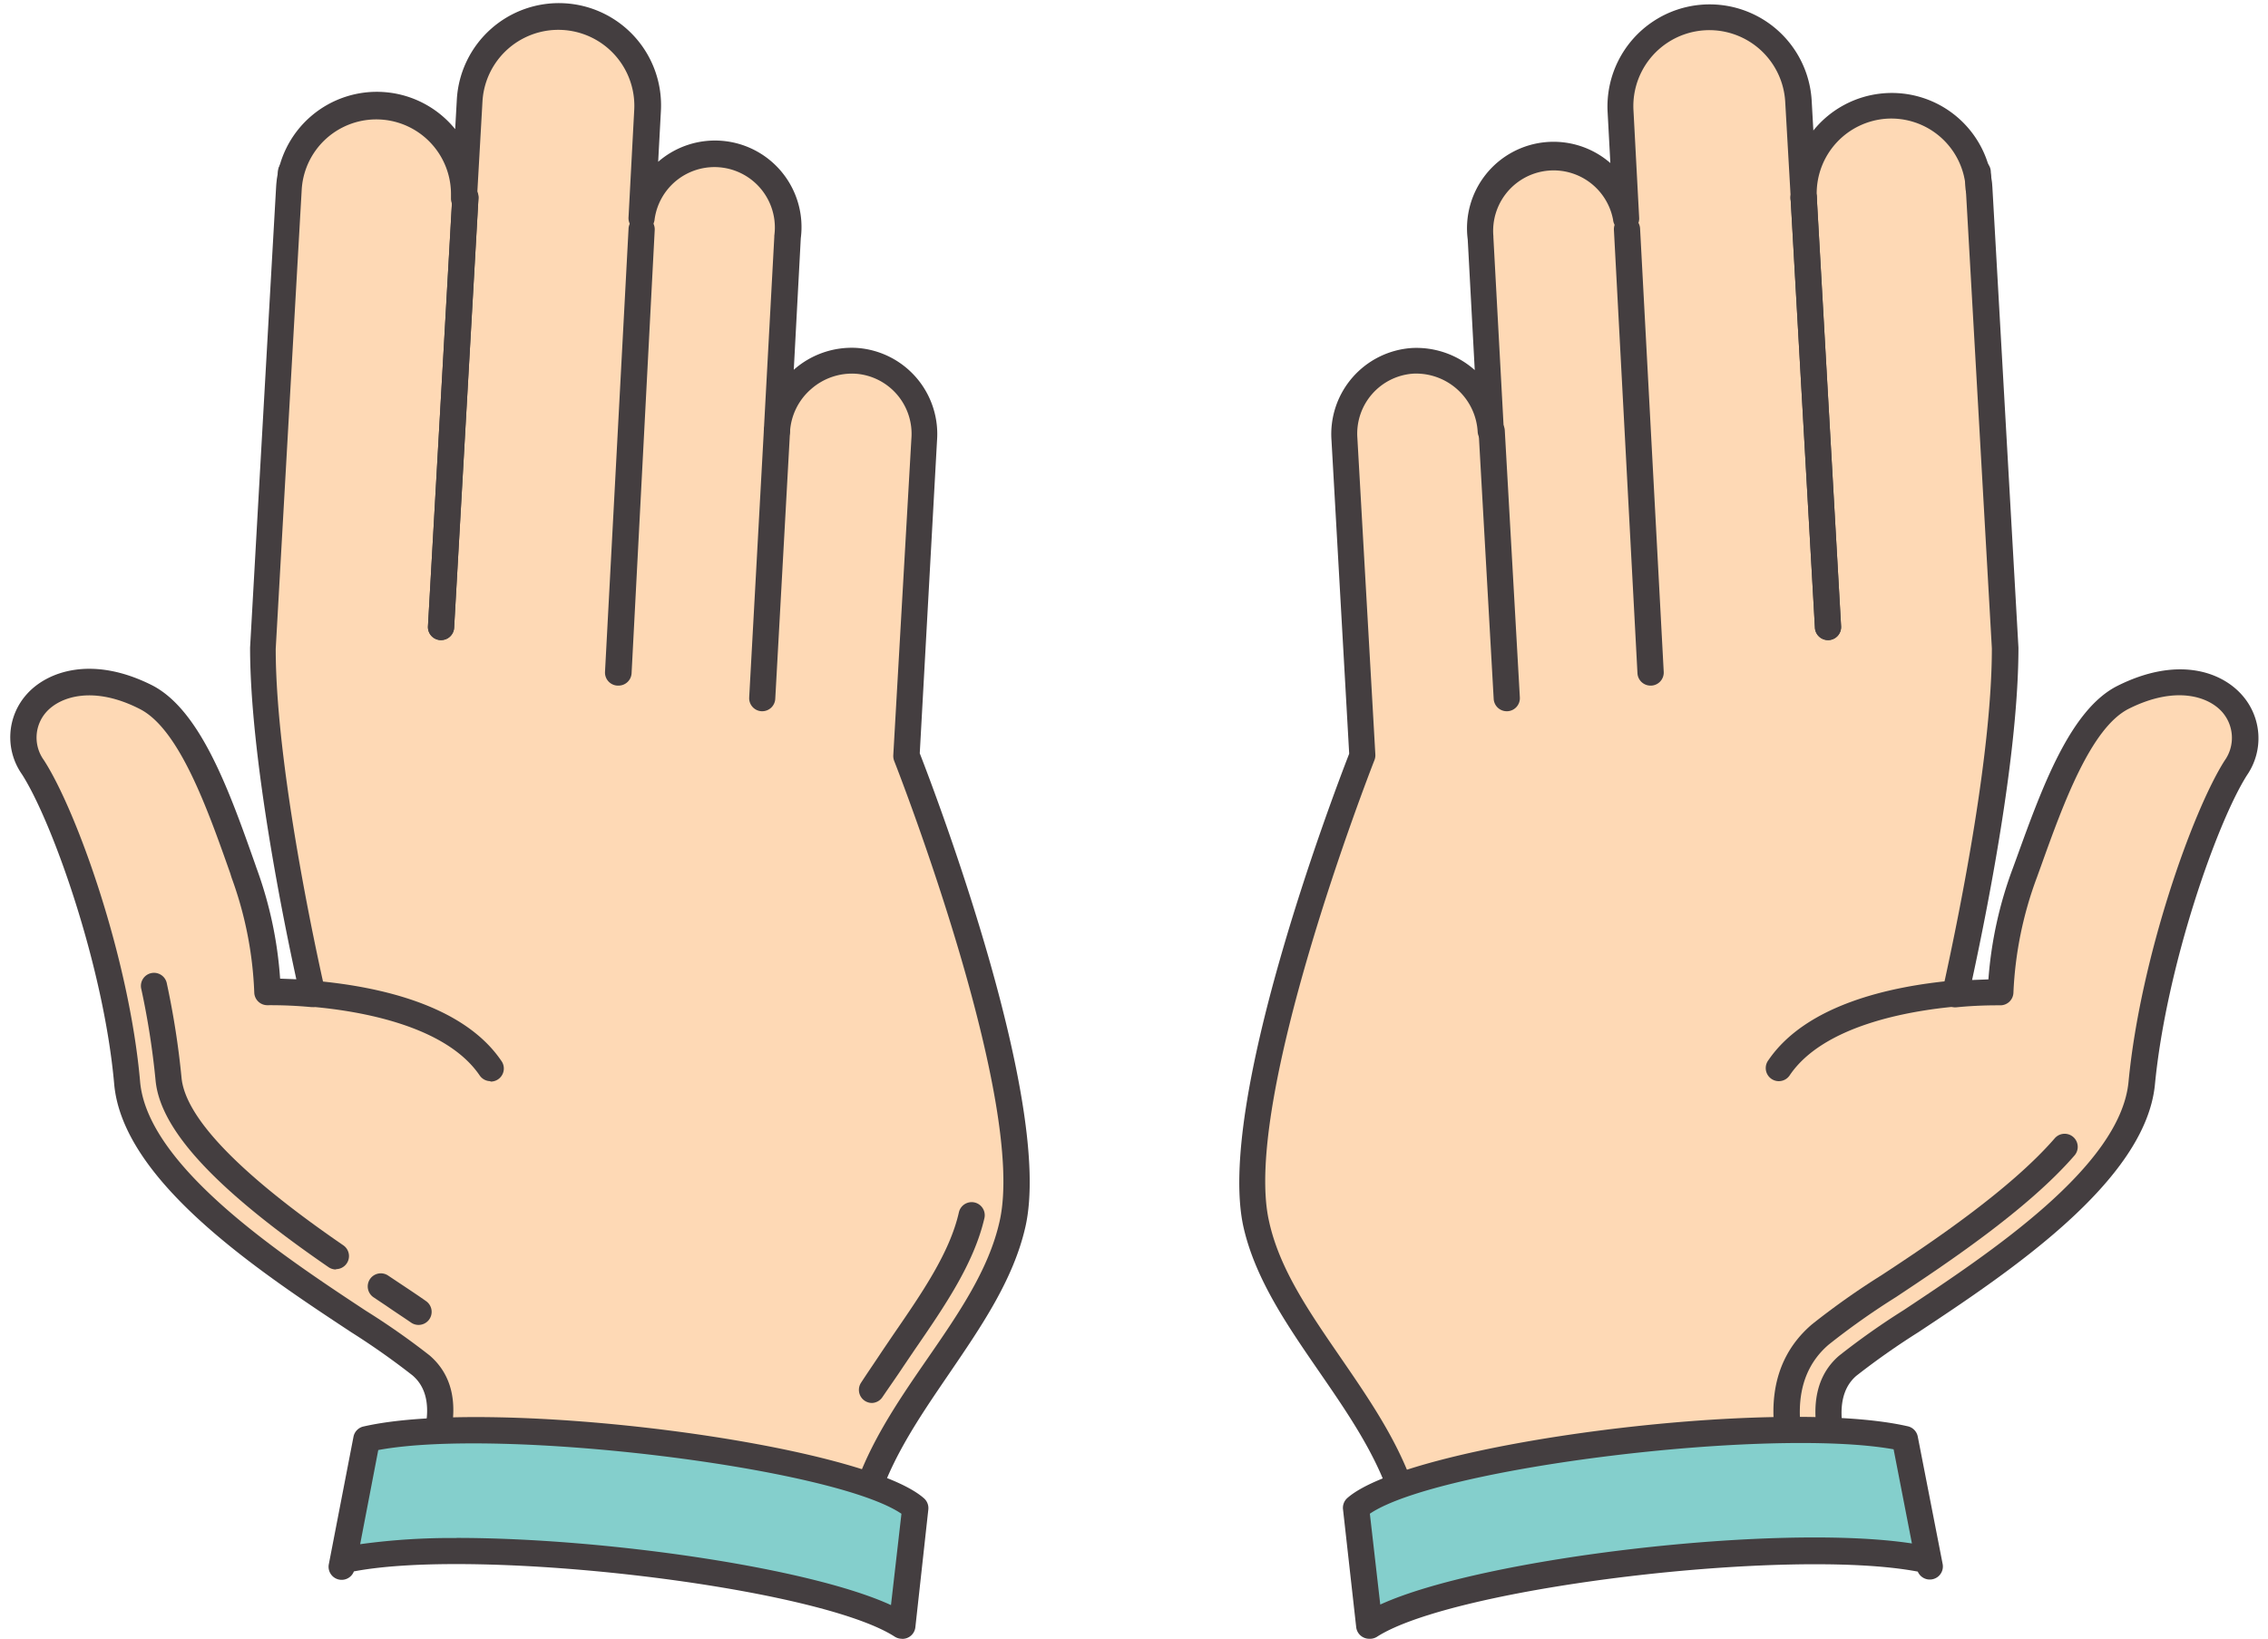 <svg xmlns="http://www.w3.org/2000/svg" viewBox="-1 -0.345 216.75 156.661"><title>Depositphotos_88018016_05</title><g data-name="Layer 2"><g data-name="Layer 1"><path d="M26.72 17.66l.09-1.52z" fill="#faab64"/><path d="M26.72 18.91h-.07a1.25 1.25 0 0 1-1.18-1.25v-.07l.09-1.52a1.25 1.25 0 0 1 2.5.07v.07L28 17.74a1.25 1.25 0 0 1-1.28 1.17z" fill="#443e40"/><path d="M85.64 71.86l1.71-30.21a7 7 0 0 0-6.44-7.51h-.08a7.14 7.14 0 0 0-7.54 6.72l1-18.5a7 7 0 0 0-13.92-1.9l.54-10.19a8.51 8.51 0 1 0-17-1l-.52 9.19v.11a8.39 8.39 0 0 0-16.75-1c-.38 6.66-1.55 27.34-2.49 44 0 12.59 4.72 32.93 4.76 33.07a43 43 0 0 0-4.32-.19 37.09 37.09 0 0 0-2.25-11.39c-2.34-6.6-5.09-14.59-9.39-16.76C4.47 62.05-1 68.14 2.15 73s8 18.73 9 30.17 22.89 22.54 28.09 27-2.3 14.56-2.3 14.56h44.27c2.27-10.49 12.33-18.23 14.56-28.09 2.74-12.02-9.9-44.19-10.13-44.78z" fill="#fed9b5"/><path d="M81.21 146H36.94a1.25 1.25 0 0 1-1-2c.07-.09 6.68-9.27 2.49-12.87a71.12 71.12 0 0 0-5.86-4.13c-8.7-5.74-21.85-14.41-22.66-23.75C8.91 92 4 78.2 1.1 73.67A6.16 6.16 0 0 1 1.57 66c1.95-2.18 6.24-3.71 11.93-.86 4.67 2.36 7.44 10.19 9.88 17.1l.12.35a38.24 38.24 0 0 1 2.27 10.61l1.55.06c-1.14-5.21-4.42-21.13-4.42-31.7.94-16.73 2.11-37.41 2.49-44.07A9.64 9.64 0 0 1 42.5 12l.16-2.85a9.76 9.76 0 1 1 19.5 1.14l-.26 4.83a8.27 8.27 0 0 1 13.63 7.31L74.86 35a8.35 8.35 0 0 1 6-2.09 8.25 8.25 0 0 1 7.69 8.86L86.9 71.66C88.59 76 99.65 105.21 97 116.91c-1.14 5.06-4.25 9.58-7.26 14s-6.19 9-7.29 14.12a1.25 1.25 0 0 1-1.24.97zm-42-2.5h41c1.36-5.17 4.45-9.67 7.44-14s5.85-8.5 6.88-13.1c2.6-11.4-9.55-42.69-10.07-44a1.36 1.36 0 0 1-.09-.55l1.73-30.27a5.76 5.76 0 0 0-5.29-6.2 5.91 5.91 0 0 0-4.31 1.48 5.85 5.85 0 0 0-2 4.06 1.25 1.25 0 0 1-2.5-.14l1-18.5a1 1 0 0 1 0-.1 5.77 5.77 0 0 0-11.44-1.56 1.25 1.25 0 0 1-2.49-.23l.54-10.19a7.26 7.26 0 1 0-14.5-.86l-.51 9v.33a1.25 1.25 0 0 1-2.5-.07v-.31a7.14 7.14 0 0 0-14.26-.61c-.38 6.65-1.55 27.33-2.49 44 0 12.31 4.68 32.5 4.72 32.69a1.26 1.26 0 0 1-1.33 1.55 41.28 41.28 0 0 0-4.19-.18 1.25 1.25 0 0 1-1.25-1.2 35.79 35.79 0 0 0-2.17-11l-.13-.42c-2.17-6.15-4.87-13.79-8.65-15.7-4.35-2.22-7.55-1.23-8.92.29a3.67 3.67 0 0 0-.24 4.6c3.14 4.85 8.16 18.9 9.2 30.74.71 8.14 13.76 16.74 21.55 21.88a70.47 70.47 0 0 1 6.11 4.28c4.52 3.88 1.25 10.84-.8 14.26z" fill="#443e40"/><path d="M41.15 60.84h-.07a1.25 1.25 0 0 1-1.18-1.32l2.33-41.09a1.25 1.25 0 0 1 2.5.14l-2.33 41.1a1.25 1.25 0 0 1-1.25 1.17z" fill="#443e40"/><path d="M71.85 67.64h-.07a1.25 1.25 0 0 1-1.18-1.32L72 40.79a1.25 1.25 0 0 1 2.5.14l-1.41 25.53a1.25 1.25 0 0 1-1.24 1.18z" fill="#443e40"/><path d="M45.84 103a1.25 1.25 0 0 1-1-.55c-3.23-4.74-11.35-6.14-15.91-6.55a1.25 1.25 0 0 1 .22-2.49c6.1.55 14.13 2.32 17.75 7.63a1.25 1.25 0 0 1-1 2z" fill="#443e40"/><path d="M58.11 65.19H58a1.25 1.25 0 0 1-1.18-1.31l2.25-42.37a1.25 1.25 0 1 1 2.5.13L59.36 64a1.25 1.25 0 0 1-1.25 1.19z" fill="#443e40"/><path d="M41.15 60.84h-.07a1.25 1.25 0 0 1-1.18-1.32l2.32-41a1.24 1.24 0 0 1 1.32-1.18 1.25 1.25 0 0 1 1.18 1.32l-2.32 41a1.25 1.25 0 0 1-1.25 1.18z" fill="#443e40"/><path d="M201.9 66.3c-4.31 2.16-7 10.16-9.39 16.74a37.1 37.1 0 0 0-2.33 11.44 43 43 0 0 0-4.32.19c0-.14 4.76-20.49 4.76-33.07l-2.49-44a8.39 8.39 0 0 0-16.75 1v-.11l-.52-9.19a8.51 8.51 0 1 0-17 1l.54 10.19a7 7 0 1 0-13.92 1.9l1 18.5a7.14 7.14 0 0 0-7.48-6.76 7 7 0 0 0-6.53 7.44v.08l1.71 30.21c-.23.59-12.87 32.76-10.13 44.82 2.24 9.86 12.3 17.6 14.56 28.09l44.25 1s-7.5-11.06-2.3-15.56 27-15.6 28.09-27 5.9-25.31 9-30.17-2.27-10.99-10.75-6.74z" fill="#fed9b5"/><path d="M177.88 147l-44.25-1a1.25 1.25 0 0 1-1.19-1c-1.1-5.12-4.25-9.7-7.3-14.13S119 122 117.85 117c-2.67-11.75 8.4-40.95 10.09-45.3l-1.69-29.94a8.25 8.25 0 0 1 7.69-8.84 8.39 8.39 0 0 1 6 2.11l-.67-12.48a8.27 8.27 0 0 1 13.63-7.31l-.26-4.83a9.76 9.76 0 0 1 19.5-1.14l.16 2.86a9.63 9.63 0 0 1 17.11 5.43l2.49 44c0 9.65-2.67 23.63-4.43 31.77l1.56-.06a38.3 38.3 0 0 1 2.34-10.64l.39-1.07c2.39-6.6 5.09-14.09 9.61-16.35 5.64-2.82 9.83-1.42 11.86.84a6.22 6.22 0 0 1 .52 7.69c-2.87 4.5-7.72 18.27-8.81 29.62-.94 9.24-13.94 17.9-22.61 23.64a71.27 71.27 0 0 0-5.93 4.17c-4.24 3.67 2.45 13.81 2.52 13.91a1.25 1.25 0 0 1-1 2zm-43.26-3.48l41 .93c-2-3.64-5.42-11.27-.87-15.2a70.53 70.53 0 0 1 6.19-4.37c8.24-5.47 20.7-13.72 21.48-21.81 1.14-11.89 6.12-25.91 9.19-30.72a3.74 3.74 0 0 0-.27-4.67c-1.36-1.5-4.5-2.48-8.89-.28l-.56-1.12.56 1.12c-3.63 1.82-6.27 9.11-8.38 15l-.39 1.08a35.82 35.82 0 0 0-2.26 11.07 1.25 1.25 0 0 1-1.25 1.2h-.27c-1.31 0-2.63.06-3.93.19a1.25 1.25 0 0 1-1.37-1.24 3.47 3.47 0 0 1 .15-.84c1.72-7.84 4.61-22.45 4.61-32.23l-2.49-43.93a7.14 7.14 0 0 0-7.57-6.7 7.16 7.16 0 0 0-6.68 7.23v.36a1.25 1.25 0 0 1-1.22 1.25 1.27 1.27 0 0 1-1.28-1.18v-.38l-.51-8.91a7.26 7.26 0 0 0-14.5.86l.54 10.2a1.25 1.25 0 0 1-2.49.23 5.78 5.78 0 0 0-11.44 1.56 1 1 0 0 1 0 .1l1 18.48a1.25 1.25 0 0 1-2.5.13 5.9 5.9 0 0 0-6.16-5.56 5.75 5.75 0 0 0-5.34 6.11l1.72 30.3a1.25 1.25 0 0 1-.08.52c-.53 1.35-12.68 32.64-10.08 44.09 1 4.59 3.88 8.72 6.88 13.09s6.1 8.88 7.46 14.07z" fill="#443e40"/><path d="M188 16.14l.09 1.52z" fill="#faab64"/><path d="M188.1 18.91a1.25 1.25 0 0 1-1.25-1.18l-.09-1.52v-.07a1.25 1.25 0 0 1 2.5-.07l.09 1.52v.07a1.25 1.25 0 0 1-1.18 1.25z" fill="#443e40"/><path d="M173.7 60.84a1.25 1.25 0 0 1-1.25-1.18l-2.33-41.09a1.25 1.25 0 1 1 2.5-.14l2.33 41.09a1.25 1.25 0 0 1-1.18 1.32z" fill="#443e40"/><path d="M143 67.64a1.25 1.25 0 0 1-1.25-1.18l-1.44-25.53a1.25 1.25 0 1 1 2.5-.14l1.44 25.53a1.25 1.25 0 0 1-1.18 1.32z" fill="#443e40"/><path d="M169 103a1.25 1.25 0 0 1-1-2c3.62-5.31 11.66-7.08 17.77-7.63a1.25 1.25 0 1 1 .22 2.49c-4.56.41-12.7 1.81-15.93 6.55a1.25 1.25 0 0 1-1.06.59z" fill="#443e40"/><path d="M156.74 65.19a1.25 1.25 0 0 1-1.25-1.19l-2.25-42.37a1.25 1.25 0 1 1 2.5-.13L158 63.88a1.25 1.25 0 0 1-1.18 1.31z" fill="#443e40"/><path d="M173.7 60.84a1.25 1.25 0 0 1-1.25-1.18l-2.32-41a1.25 1.25 0 1 1 2.5-.14l2.32 41a1.25 1.25 0 0 1-1.18 1.32z" fill="#443e40"/><path d="M31.78 148.8l-.12.59L34 137.2c12.1-2.75 46.76 1.59 52.42 6.59l-1.24 11.26c-7.59-4.91-41.34-9-53.4-6.25z" fill="#84cfcc"/><path d="M85.19 156.3a1.25 1.25 0 0 1-.68-.2c-7.37-4.76-39.47-8.56-51.69-6.24a1.25 1.25 0 0 1-2.39-.71L32.78 137a1.25 1.25 0 0 1 1-1c12.58-2.86 47.6 1.64 53.52 6.87a1.25 1.25 0 0 1 .42 1.07l-1.24 11.26a1.25 1.25 0 0 1-1.24 1.11zm-42.55-9.64c14 0 33.67 2.82 41.51 6.42l1-8.73c-6.5-4.42-38.16-8.29-50-6.09l-1.73 9a63.57 63.57 0 0 1 9.21-.59z" fill="#443e40"/><path d="M31.11 121a1.25 1.25 0 0 1-.71-.22c-10.81-7.44-16.07-13.11-16.53-17.83a76.1 76.1 0 0 0-1.36-8.73 1.25 1.25 0 1 1 2.44-.53 78.42 78.42 0 0 1 1.4 9c.38 3.82 5.58 9.21 15.46 16a1.25 1.25 0 0 1-.71 2.28z" fill="#443e40"/><path d="M39 126.3a1.24 1.24 0 0 1-.71-.22c-.71-.49-1.5-1-2.35-1.59l-1.24-.83a1.25 1.25 0 1 1 1.39-2.08l1.23.82c.87.58 1.67 1.11 2.39 1.62a1.25 1.25 0 0 1-.71 2.28z" fill="#443e40"/><path d="M82.34 133.76a1.25 1.25 0 0 1-1.06-1.92c.65-1 1.34-2 2-3l1.07-1.58c2.8-4.07 5.42-7.88 6.29-11.72a1.25 1.25 0 1 1 2.44.55c-1 4.31-3.73 8.32-6.65 12.56l-1.09 1.61c-.66 1-1.32 1.93-2 2.93a1.25 1.25 0 0 1-1 .57z" fill="#443e40"/><path d="M171.25 142.88a1.25 1.25 0 0 1-1.17-.8c-2.67-6.86-2-12.34 2.08-15.83a72.47 72.47 0 0 1 6.65-4.7c4.58-3 12.27-8.14 16.56-13.09a1.25 1.25 0 0 1 1.89 1.64c-4.51 5.21-12.38 10.43-17.08 13.55a70.32 70.32 0 0 0-6.41 4.53c-4 3.42-2.92 9-1.34 13a1.25 1.25 0 0 1-1.16 1.7z" fill="#443e40"/><path d="M183.26 148.8l.13.59L181 137.2c-12.1-2.75-46.76 1.59-52.42 6.59l1.26 11.26c7.61-4.91 41.36-9 53.42-6.25z" fill="#84cfcc"/><path d="M129.85 156.3a1.25 1.25 0 0 1-1.24-1.11l-1.26-11.26a1.25 1.25 0 0 1 .41-1.08c5.93-5.24 40.94-9.73 53.52-6.87a1.25 1.25 0 0 1 1 1l2.38 12.19a1.25 1.25 0 0 1-2.38.71c-12.22-2.33-44.34 1.48-51.7 6.24a1.25 1.25 0 0 1-.73.18zm.06-12l1 8.73c9.82-4.5 38.13-7.79 50.81-5.84l-1.75-9c-11.9-2.13-43.56 1.74-50.06 6.16z" fill="#443e40"/></g></g></svg>